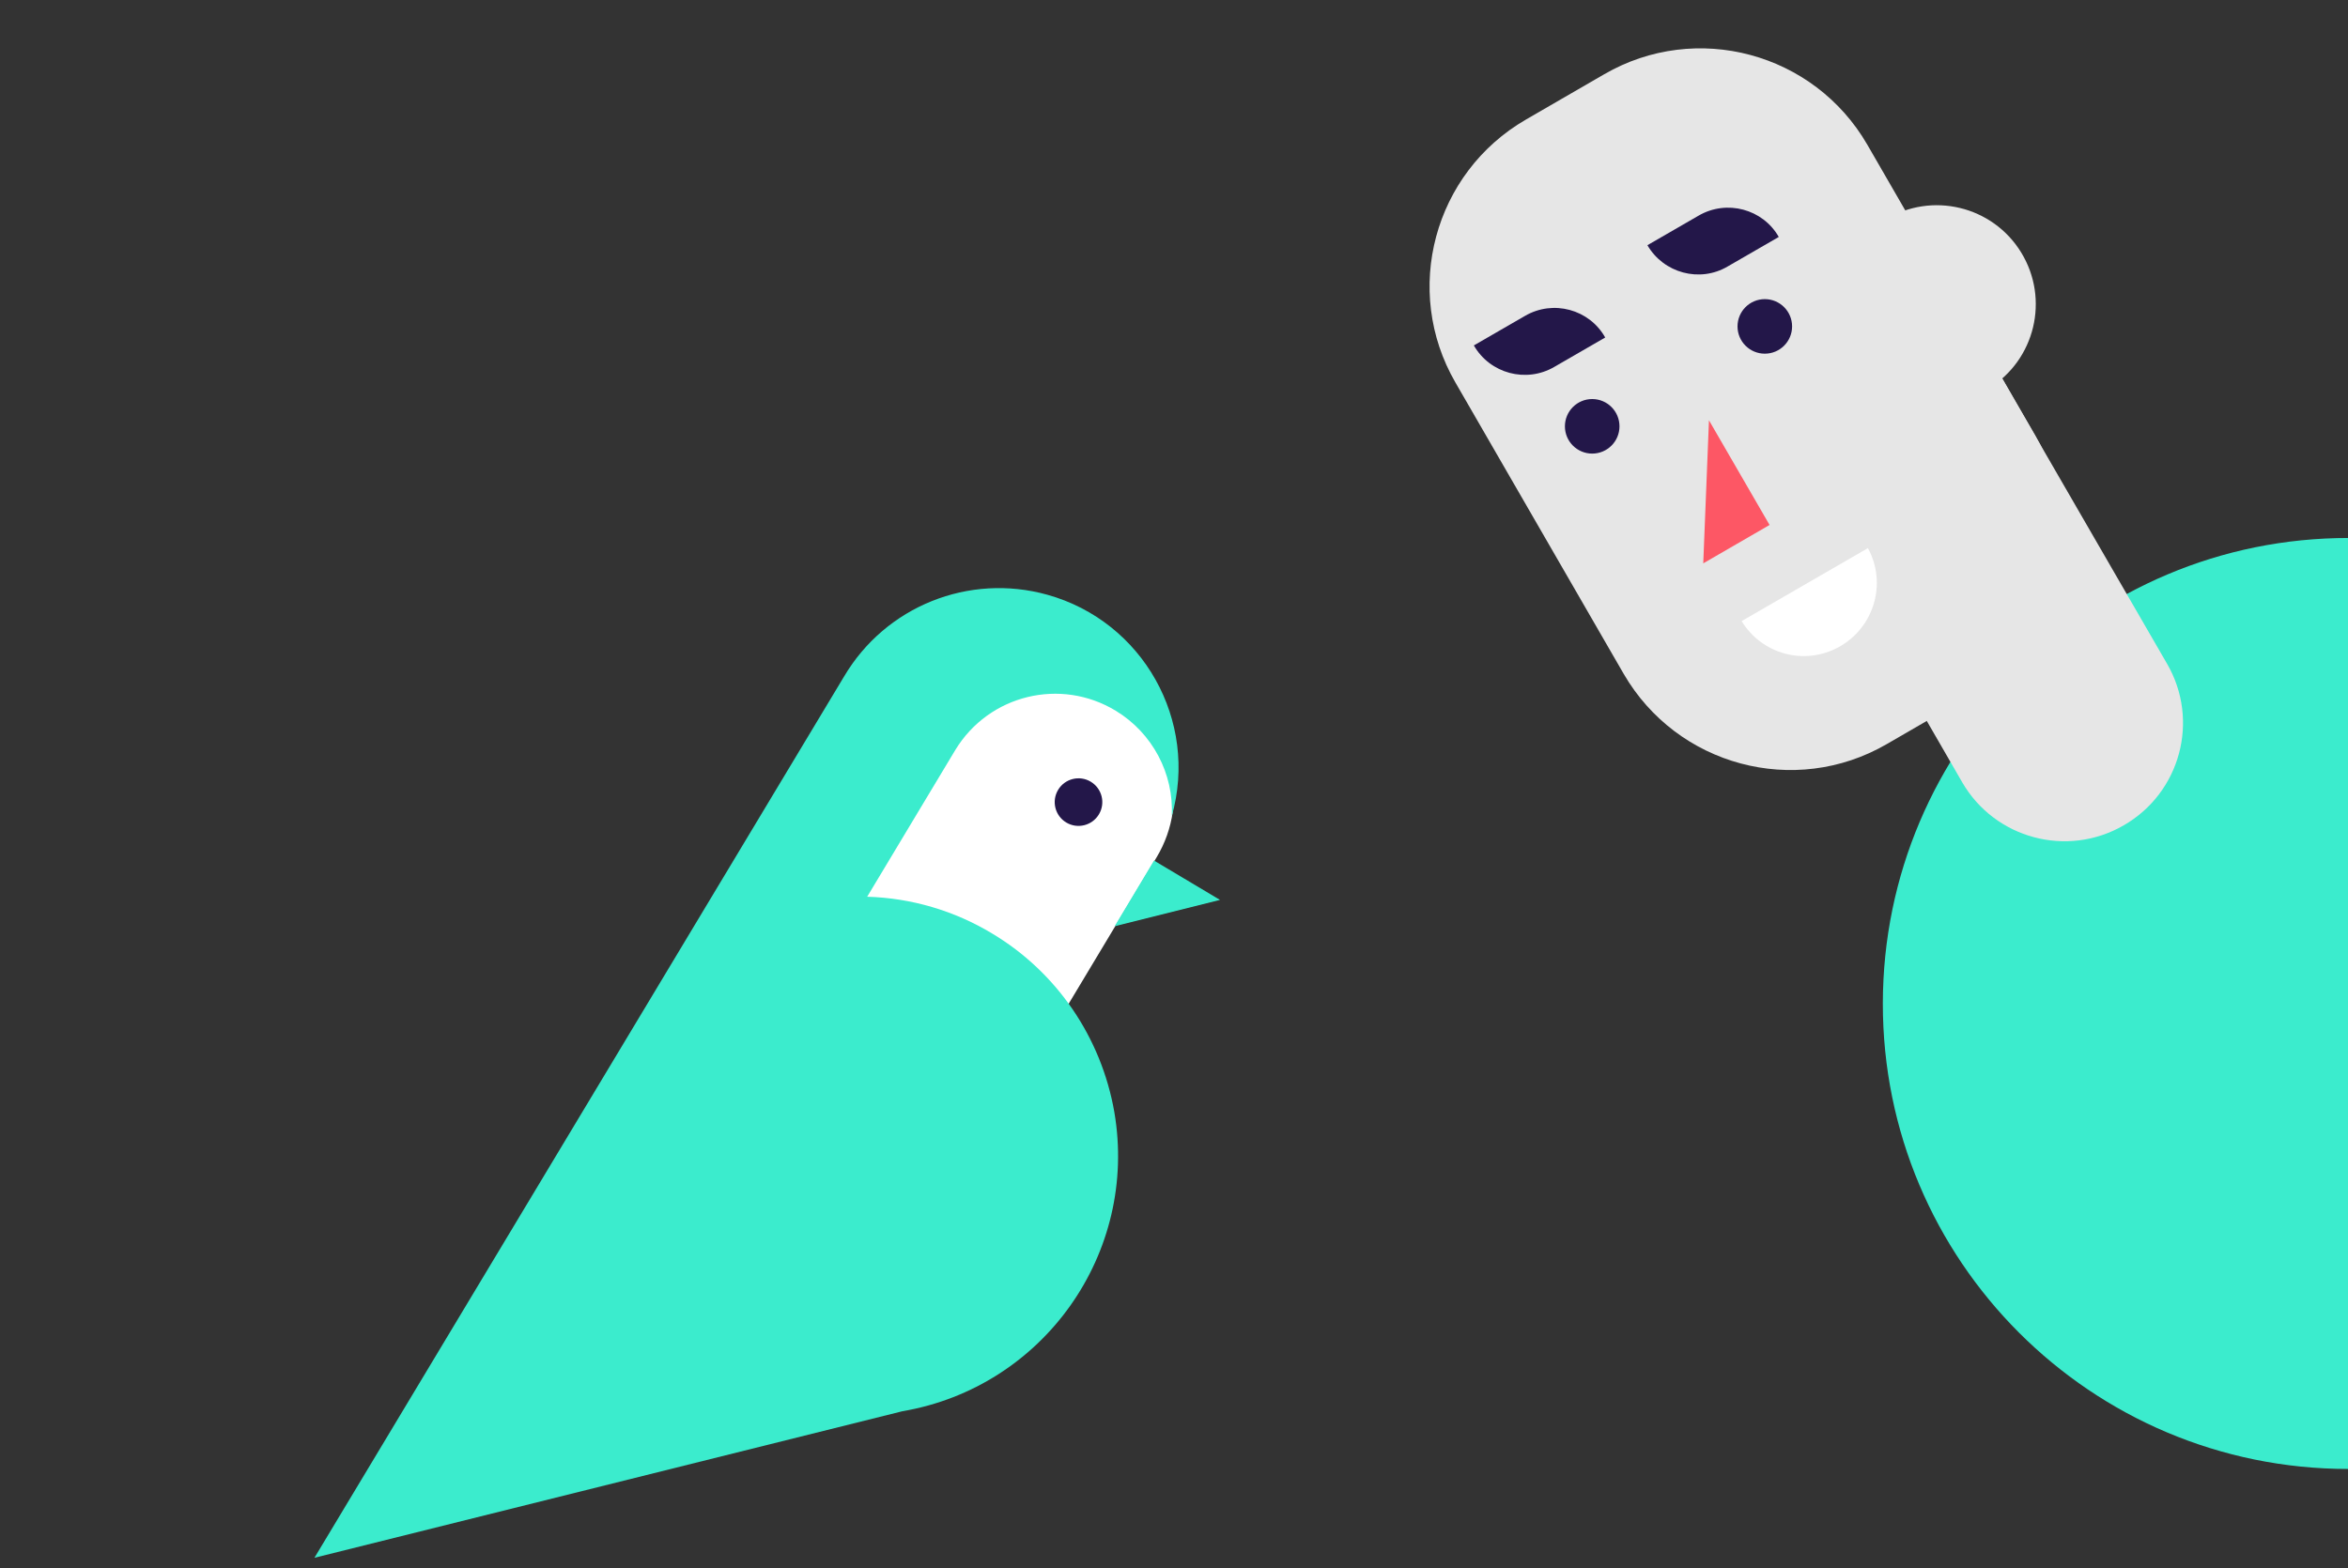 <svg id="Layer_1" xmlns="http://www.w3.org/2000/svg" viewBox="0 0 740 494.4"><rect x="0" y="0" width="740" height="494.4" fill="#333333" stroke="none"/><style>.st0{fill:#3beccd}.st1{fill:#e6e6e6}.st2{fill:#231749}.st3{fill:#fff}.st4{fill:#fd5765}</style><title>Wagtail</title><path class="st0" d="M740.3 169.6c-81.1-.1-146.8 65.6-146.9 146.7S659 463.1 740.1 463.1l.2-293.5z"/><path class="st1" d="M619.3 220.3l-24.7 14.3c-29 16.8-66.1 6.8-82.9-22.2l-53-91.8c-16.8-29-6.8-66.1 22.2-82.9l24.7-14.3c29-16.8 66.1-6.8 82.9 22.2l53 91.8c16.7 29 6.8 66.1-22.2 82.9z"/><path class="st1" d="M669.3 260.2c-17.8 10.3-40.6 4.2-50.9-13.6l-59.1-102.4c-10.3-17.8-4.2-40.6 13.6-50.9 17.8-10.3 40.6-4.2 50.9 13.6L683 209.3c10.3 17.8 4.2 40.6-13.7 50.9z"/><path class="st1" d="M594.1 69.3c14.7-9 33.9-4.4 42.9 10.3s4.4 33.9-10.3 42.9c-.4.3-.9.5-1.4.8l-31.2-54z"/><circle class="st2" cx="556.2" cy="102.9" r="8.6"/><circle class="st2" cx="501.8" cy="134.4" r="8.6"/><path class="st3" d="M588.7 172.8c6.1 11.2 1.9 25.1-9.2 31.2-10.8 5.9-24.2 2.3-30.6-8.2l39.8-23z"/><path class="st4" d="M536.8 177.6l20.9-12.1-19.1-33z"/><path class="st2" d="M535.3 68l-16.1 9.3c5.1 8.8 16.5 11.9 25.3 6.7l16.1-9.3c-5-8.8-16.4-11.9-25.3-6.7.1 0 0 0 0 0zm-54.7 31.6l-16.1 9.3c5.1 8.9 16.5 11.9 25.3 6.8l16.1-9.3c-5-8.9-16.4-12-25.3-6.8.1 0 0 0 0 0z"/><path class="st3" d="M351.4 217.8c18.1 10.9 24 34.4 13.1 52.5l-38 63.3-65.5-39.4 38-63.3c10.8-18.1 34.3-23.9 52.4-13.1z"/><ellipse transform="rotate(-59.011 339.875 252.88)" class="st2" cx="339.9" cy="252.9" rx="7.5" ry="7.5"/><path class="st0" d="M363.7 271.3L351.3 292l33.2-8.3z"/><path class="st0" d="M312.7 294.3c-11.9-7.2-25.5-11.2-39.4-11.6l27.8-46.3c10.6-17.4 33.2-22.9 50.6-12.3 11.5 7 18.3 19.8 17.6 33.2 8.5-30.1-9.1-61.4-39.2-69.8-24.7-6.9-51 3.6-64.1 25.8l-73 121.5-93.9 156.3 185.3-46.2c44.5-7.6 74.4-49.8 66.8-94.3-4.1-23.5-18.1-44.1-38.5-56.3z"/></svg>